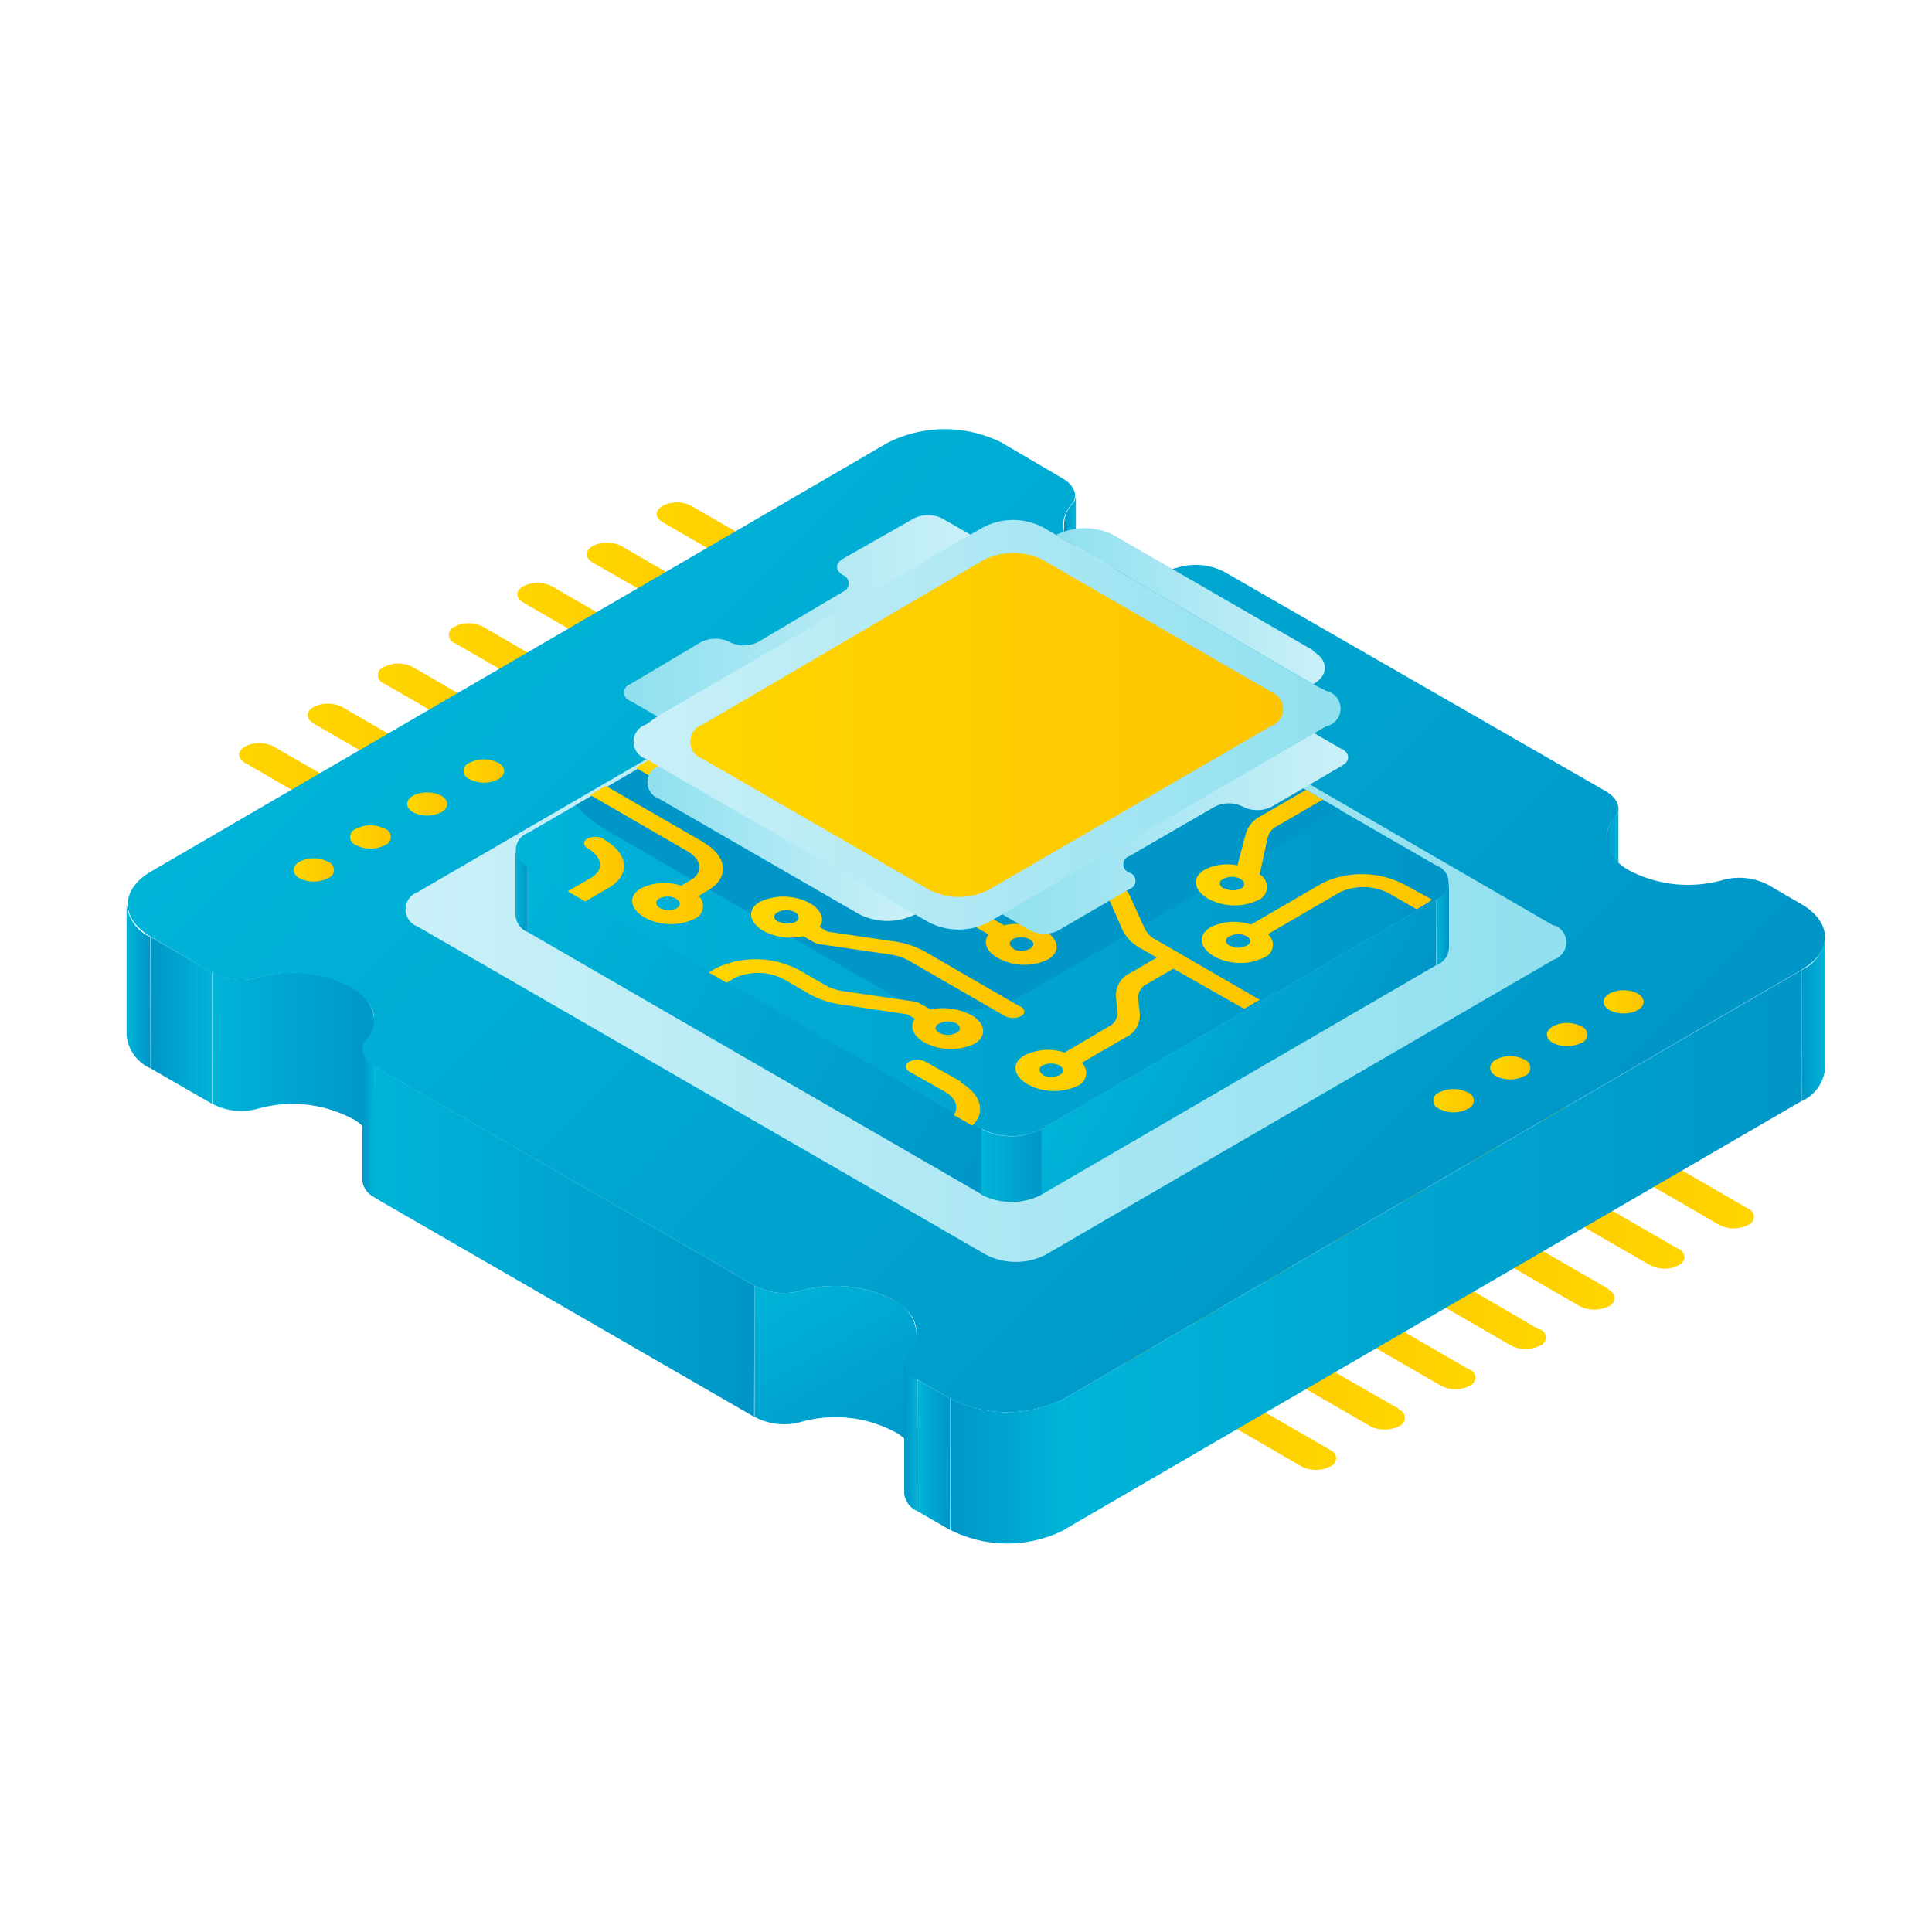 <svg xmlns="http://www.w3.org/2000/svg" xmlns:xlink="http://www.w3.org/1999/xlink" viewBox="0 0 96 96"><defs><style>.cls-1{fill:url(#linear-gradient);}.cls-2{fill:url(#linear-gradient-2);}.cls-3{fill:url(#linear-gradient-3);}.cls-4{fill:url(#linear-gradient-4);}.cls-5{fill:url(#linear-gradient-5);}.cls-6{fill:url(#linear-gradient-6);}.cls-7{fill:url(#linear-gradient-7);}.cls-8{fill:url(#linear-gradient-8);}.cls-9{fill:url(#linear-gradient-9);}.cls-10{fill:url(#linear-gradient-10);}.cls-11{fill:url(#linear-gradient-11);}.cls-12{fill:url(#linear-gradient-12);}.cls-13{fill:url(#linear-gradient-13);}.cls-14{fill:url(#linear-gradient-14);}.cls-15{fill:url(#linear-gradient-15);}.cls-16{fill:url(#linear-gradient-16);}.cls-17{fill:url(#linear-gradient-17);}.cls-18{fill:url(#linear-gradient-18);}.cls-19{fill:url(#linear-gradient-19);}.cls-20{fill:url(#linear-gradient-20);}.cls-21{fill:url(#linear-gradient-21);}.cls-22{fill:#0096c7;}.cls-23{fill:url(#linear-gradient-22);}.cls-24{fill:url(#linear-gradient-23);}.cls-25{fill:url(#linear-gradient-24);}.cls-26{fill:url(#linear-gradient-25);}.cls-27{fill:url(#linear-gradient-26);}.cls-28{fill:url(#linear-gradient-27);}.cls-29{fill:url(#linear-gradient-28);}.cls-30{fill:url(#linear-gradient-29);}.cls-31{fill:url(#linear-gradient-30);}.cls-32{fill:url(#linear-gradient-31);}.cls-33{fill:url(#linear-gradient-32);}.cls-34{fill:url(#linear-gradient-33);}.cls-35{fill:url(#linear-gradient-34);}.cls-36{fill:url(#linear-gradient-35);}.cls-37{fill:url(#linear-gradient-36);}.cls-38{fill:url(#linear-gradient-37);}.cls-39{fill:url(#linear-gradient-38);}.cls-40{fill:url(#linear-gradient-39);}.cls-41{fill:url(#linear-gradient-40);}.cls-42{fill:url(#linear-gradient-41);}.cls-43{fill:url(#linear-gradient-42);}.cls-44{fill:url(#linear-gradient-43);}.cls-45{fill:url(#linear-gradient-44);}.cls-46{fill:url(#linear-gradient-45);}.cls-47{fill:url(#linear-gradient-46);}.cls-48{fill:url(#linear-gradient-47);}.cls-49{fill:url(#linear-gradient-48);}.cls-50{fill:url(#linear-gradient-49);}.cls-51{fill:url(#linear-gradient-50);}.cls-52{fill:url(#linear-gradient-51);}.cls-53{fill:url(#linear-gradient-52);}.cls-54{fill:url(#linear-gradient-53);}.cls-55{fill:url(#linear-gradient-54);}.cls-56{fill:url(#linear-gradient-55);}.cls-57{fill:url(#linear-gradient-56);}.cls-58{fill:url(#linear-gradient-57);}.cls-59{fill:url(#linear-gradient-58);}.cls-60{fill:url(#linear-gradient-59);}.cls-61{fill:url(#linear-gradient-60);}.cls-62{fill:url(#linear-gradient-61);}.cls-63{fill:url(#linear-gradient-62);}.cls-64{fill:url(#linear-gradient-63);}.cls-65{fill:url(#linear-gradient-64);}</style><linearGradient id="linear-gradient" x1="10.52" y1="52.75" x2="18.59" y2="52.75" gradientUnits="userSpaceOnUse"><stop offset="0" stop-color="#00b4d8"/><stop offset="1" stop-color="#0096c7"/></linearGradient><linearGradient id="linear-gradient-2" x1="38.67" y1="63.2" x2="44.51" y2="73.33" xlink:href="#linear-gradient"/><linearGradient id="linear-gradient-3" x1="80.42" y1="44.16" x2="79.81" y2="44.16" xlink:href="#linear-gradient"/><linearGradient id="linear-gradient-4" x1="53.46" y1="28.6" x2="52.85" y2="28.6" xlink:href="#linear-gradient"/><linearGradient id="linear-gradient-5" x1="76.76" y1="64" x2="66.25" y2="64" gradientUnits="userSpaceOnUse"><stop offset="0" stop-color="#ffd500"/><stop offset="1" stop-color="#fdc500"/></linearGradient><linearGradient id="linear-gradient-6" x1="73.31" y1="66" x2="62.79" y2="66" xlink:href="#linear-gradient-5"/><linearGradient id="linear-gradient-7" x1="69.8" y1="68" x2="59.28" y2="68" xlink:href="#linear-gradient-5"/><linearGradient id="linear-gradient-8" x1="66.39" y1="70" x2="55.88" y2="70" xlink:href="#linear-gradient-5"/><linearGradient id="linear-gradient-9" x1="80.22" y1="62" x2="69.71" y2="62" xlink:href="#linear-gradient-5"/><linearGradient id="linear-gradient-10" x1="83.68" y1="60" x2="73.16" y2="60" xlink:href="#linear-gradient-5"/><linearGradient id="linear-gradient-11" x1="87.15" y1="58" x2="76.63" y2="58" xlink:href="#linear-gradient-5"/><linearGradient id="linear-gradient-12" x1="22.25" y1="34" x2="32.76" y2="34" xlink:href="#linear-gradient-5"/><linearGradient id="linear-gradient-13" x1="18.8" y1="36" x2="29.31" y2="36" xlink:href="#linear-gradient-5"/><linearGradient id="linear-gradient-14" x1="15.28" y1="38" x2="25.8" y2="38" xlink:href="#linear-gradient-5"/><linearGradient id="linear-gradient-15" x1="11.88" y1="40" x2="22.4" y2="40" xlink:href="#linear-gradient-5"/><linearGradient id="linear-gradient-16" x1="25.71" y1="32" x2="36.22" y2="32" xlink:href="#linear-gradient-5"/><linearGradient id="linear-gradient-17" x1="29.16" y1="30" x2="39.68" y2="30" xlink:href="#linear-gradient-5"/><linearGradient id="linear-gradient-18" x1="32.63" y1="28" x2="43.14" y2="28" xlink:href="#linear-gradient-5"/><linearGradient id="linear-gradient-19" x1="26.68" y1="23.92" x2="70.32" y2="67.56" xlink:href="#linear-gradient"/><linearGradient id="linear-gradient-20" x1="20.15" y1="46" x2="77.82" y2="46" gradientUnits="userSpaceOnUse"><stop offset="0" stop-color="#caf0f8"/><stop offset="1" stop-color="#90e0ef"/></linearGradient><linearGradient id="linear-gradient-21" x1="25.62" y1="43.03" x2="71.98" y2="43.03" xlink:href="#linear-gradient"/><linearGradient id="linear-gradient-22" x1="6.29" y1="48.99" x2="7.49" y2="48.99" xlink:href="#linear-gradient"/><linearGradient id="linear-gradient-23" x1="90.69" y1="50.65" x2="89.5" y2="50.65" xlink:href="#linear-gradient"/><linearGradient id="linear-gradient-24" x1="10.53" y1="50.7" x2="7.47" y2="50.7" xlink:href="#linear-gradient"/><linearGradient id="linear-gradient-25" x1="18.63" y1="55.82" x2="17.97" y2="55.82" xlink:href="#linear-gradient"/><linearGradient id="linear-gradient-26" x1="18.61" y1="61.7" x2="37.49" y2="61.7" xlink:href="#linear-gradient"/><linearGradient id="linear-gradient-27" x1="45.59" y1="71.39" x2="44.93" y2="71.39" xlink:href="#linear-gradient"/><linearGradient id="linear-gradient-28" x1="52.86" y1="62.11" x2="89.52" y2="62.11" xlink:href="#linear-gradient"/><linearGradient id="linear-gradient-29" x1="45.57" y1="72.29" x2="47.21" y2="72.29" xlink:href="#linear-gradient"/><linearGradient id="linear-gradient-30" x1="52.88" y1="73.1" x2="47.2" y2="73.1" xlink:href="#linear-gradient"/><linearGradient id="linear-gradient-31" x1="14.59" y1="43.23" x2="16.59" y2="43.23" xlink:href="#linear-gradient-5"/><linearGradient id="linear-gradient-32" x1="17.41" y1="41.59" x2="19.41" y2="41.59" xlink:href="#linear-gradient-5"/><linearGradient id="linear-gradient-33" x1="20.23" y1="39.95" x2="22.23" y2="39.95" xlink:href="#linear-gradient-5"/><linearGradient id="linear-gradient-34" x1="23.05" y1="38.31" x2="25.05" y2="38.31" xlink:href="#linear-gradient-5"/><linearGradient id="linear-gradient-35" x1="71.23" y1="54.69" x2="73.22" y2="54.69" xlink:href="#linear-gradient-5"/><linearGradient id="linear-gradient-36" x1="74.04" y1="53.06" x2="76.04" y2="53.06" xlink:href="#linear-gradient-5"/><linearGradient id="linear-gradient-37" x1="76.86" y1="51.42" x2="78.86" y2="51.42" xlink:href="#linear-gradient-5"/><linearGradient id="linear-gradient-38" x1="79.68" y1="49.78" x2="81.68" y2="49.78" xlink:href="#linear-gradient-5"/><linearGradient id="linear-gradient-39" x1="25.61" y1="44.26" x2="26.23" y2="44.26" xlink:href="#linear-gradient"/><linearGradient id="linear-gradient-40" x1="71.36" y1="45.91" x2="71.98" y2="45.91" xlink:href="#linear-gradient"/><linearGradient id="linear-gradient-41" x1="55.97" y1="48.8" x2="67.15" y2="55.25" xlink:href="#linear-gradient"/><linearGradient id="linear-gradient-42" x1="25.53" y1="44.29" x2="49.51" y2="58.13" xlink:href="#linear-gradient"/><linearGradient id="linear-gradient-43" x1="48.8" y1="57.9" x2="51.76" y2="57.9" xlink:href="#linear-gradient"/><linearGradient id="linear-gradient-44" x1="40.4" y1="42.8" x2="53.1" y2="42.8" xlink:href="#linear-gradient-5"/><linearGradient id="linear-gradient-45" x1="37.29" y1="47.57" x2="50.87" y2="47.57" xlink:href="#linear-gradient-5"/><linearGradient id="linear-gradient-46" x1="59.73" y1="45.61" x2="71.16" y2="45.61" xlink:href="#linear-gradient-5"/><linearGradient id="linear-gradient-47" x1="46.63" y1="46.67" x2="62.63" y2="46.67" xlink:href="#linear-gradient-5"/><linearGradient id="linear-gradient-48" x1="44.95" y1="33.11" x2="56.03" y2="33.11" xlink:href="#linear-gradient-5"/><linearGradient id="linear-gradient-49" x1="51.11" y1="38.51" x2="57.79" y2="38.51" xlink:href="#linear-gradient-5"/><linearGradient id="linear-gradient-50" x1="55.12" y1="38.77" x2="63.07" y2="38.77" xlink:href="#linear-gradient-5"/><linearGradient id="linear-gradient-51" x1="59.43" y1="42.1" x2="65.71" y2="42.1" xlink:href="#linear-gradient-5"/><linearGradient id="linear-gradient-52" x1="29.32" y1="42.49" x2="35.93" y2="42.49" xlink:href="#linear-gradient-5"/><linearGradient id="linear-gradient-53" x1="31.65" y1="42.82" x2="52.52" y2="42.82" xlink:href="#linear-gradient-5"/><linearGradient id="linear-gradient-54" x1="33.99" y1="36.36" x2="43.9" y2="36.36" xlink:href="#linear-gradient-5"/><linearGradient id="linear-gradient-55" x1="41.56" y1="35.92" x2="47.75" y2="35.92" xlink:href="#linear-gradient-5"/><linearGradient id="linear-gradient-56" x1="28.17" y1="43.16" x2="30.95" y2="43.16" xlink:href="#linear-gradient-5"/><linearGradient id="linear-gradient-57" x1="35.2" y1="49.89" x2="48.83" y2="49.89" xlink:href="#linear-gradient-5"/><linearGradient id="linear-gradient-58" x1="45.02" y1="54.27" x2="48.75" y2="54.27" xlink:href="#linear-gradient-5"/><linearGradient id="linear-gradient-59" x1="66.98" y1="41.41" x2="49.76" y2="41.41" xlink:href="#linear-gradient-20"/><linearGradient id="linear-gradient-60" x1="48.24" y1="30.59" x2="31.02" y2="30.59" xlink:href="#linear-gradient-20"/><linearGradient id="linear-gradient-61" x1="45.52" y1="41.9" x2="32.17" y2="41.9" xlink:href="#linear-gradient-20"/><linearGradient id="linear-gradient-62" x1="65.83" y1="30.1" x2="52.48" y2="30.1" xlink:href="#linear-gradient-20"/><linearGradient id="linear-gradient-63" x1="31.49" y1="36" x2="66.52" y2="36" xlink:href="#linear-gradient-20"/><linearGradient id="linear-gradient-64" x1="34.31" y1="36" x2="63.69" y2="36" xlink:href="#linear-gradient-5"/></defs><g id="Layer_8" data-name="Layer 8"><path class="cls-1" d="M18.59,50.67l0,6.52a2,2,0,0,0-1.18-1.65,6.34,6.34,0,0,0-4.63-.44,3.05,3.05,0,0,1-2.24-.26V48.32a3.09,3.09,0,0,0,2.25.26A6.31,6.31,0,0,1,17.4,49,2,2,0,0,1,18.59,50.67Z"/><path class="cls-2" d="M45.54,66.23l0,6.52a2,2,0,0,0-1.18-1.65,6.28,6.28,0,0,0-4.61-.43,3.11,3.11,0,0,1-2.26-.27l0-6.52a3.13,3.13,0,0,0,2.25.27,6.31,6.31,0,0,1,4.62.43A2,2,0,0,1,45.54,66.23Z"/><path class="cls-3" d="M80.42,40.17l0,6.52a.66.66,0,0,1-.17.44,1.59,1.59,0,0,0-.42,1l0-6.52a1.57,1.57,0,0,1,.42-1A.72.72,0,0,0,80.42,40.17Z"/><path class="cls-4" d="M53.46,24.6l0,6.52a.61.61,0,0,1-.18.44,1.63,1.63,0,0,0-.41,1l0-6.52a1.63,1.63,0,0,1,.41-1A.68.68,0,0,0,53.46,24.6Z"/><path class="cls-5" d="M76.46,66.05,68,61.13a1.56,1.56,0,0,0-1.41,0c-.39.23-.39.59,0,.82l8.51,4.92a1.59,1.59,0,0,0,1.41,0,.43.43,0,0,0,0-.82"/><path class="cls-6" d="M73,68.05,64.5,63.13a1.53,1.53,0,0,0-1.41,0c-.4.23-.39.59,0,.82l8.52,4.91a1.53,1.53,0,0,0,1.41,0,.43.43,0,0,0,0-.81"/><path class="cls-7" d="M69.5,70,61,65.13a1.55,1.55,0,0,0-1.42,0,.44.44,0,0,0,0,.82l8.51,4.92a1.61,1.61,0,0,0,1.42,0,.44.44,0,0,0,0-.83"/><path class="cls-8" d="M66.1,72.05l-8.51-4.91a1.55,1.55,0,0,0-1.42,0,.43.43,0,0,0,0,.81l8.51,4.92a1.56,1.56,0,0,0,1.41,0,.43.43,0,0,0,0-.82"/><path class="cls-9" d="M79.93,64.05l-8.51-4.91a1.58,1.58,0,0,0-1.42,0A.44.44,0,0,0,70,60l8.51,4.91a1.59,1.59,0,0,0,1.41,0,.43.43,0,0,0,0-.82"/><path class="cls-10" d="M83.38,62.05l-8.51-4.91a1.55,1.55,0,0,0-1.42,0,.43.43,0,0,0,0,.81L82,62.87a1.53,1.53,0,0,0,1.41,0c.39-.23.38-.59,0-.82"/><path class="cls-11" d="M86.85,60.05l-8.51-4.92a1.56,1.56,0,0,0-1.41,0c-.39.23-.4.6,0,.82l8.51,4.92a1.58,1.58,0,0,0,1.42,0,.43.43,0,0,0,0-.81"/><path class="cls-12" d="M32.46,36.05,24,31.14a1.53,1.53,0,0,0-1.41,0,.43.43,0,0,0,0,.81l8.51,4.92a1.58,1.58,0,0,0,1.42,0c.39-.23.39-.59,0-.82"/><path class="cls-13" d="M29,38.05,20.5,33.14a1.58,1.58,0,0,0-1.42,0,.43.43,0,0,0,0,.82l8.51,4.92a1.59,1.59,0,0,0,1.41,0,.43.43,0,0,0,0-.82"/><path class="cls-14" d="M25.5,40.05,17,35.13a1.61,1.61,0,0,0-1.42,0c-.39.23-.38.59,0,.82l8.52,4.92a1.59,1.59,0,0,0,1.41,0,.43.43,0,0,0,0-.82"/><path class="cls-15" d="M22.1,42l-8.51-4.91a1.59,1.59,0,0,0-1.41,0c-.4.23-.4.6,0,.82l8.51,4.92a1.57,1.57,0,0,0,1.43,0,.44.44,0,0,0,0-.83"/><path class="cls-16" d="M35.93,34.05l-8.51-4.92a1.55,1.55,0,0,0-1.42,0c-.39.22-.39.59,0,.81l8.51,4.92a1.59,1.59,0,0,0,1.41,0,.43.43,0,0,0,0-.82"/><path class="cls-17" d="M39.38,32.05l-8.51-4.92a1.55,1.55,0,0,0-1.42,0c-.39.23-.38.59,0,.82L38,32.86a1.55,1.55,0,0,0,1.42,0,.43.43,0,0,0,0-.81"/><path class="cls-18" d="M42.85,30.05l-8.51-4.92a1.56,1.56,0,0,0-1.41,0c-.39.23-.4.59,0,.82l8.51,4.92a1.59,1.59,0,0,0,1.41,0,.43.43,0,0,0,0-.82"/><path class="cls-19" d="M89.5,44.92c1.57.91,1.58,2.37,0,3.28L52.88,69.5a6.29,6.29,0,0,1-5.67,0l-1.62-.94c-.59-.34-.84-.87-.46-1.31.74-.87.48-2-.77-2.67a6.31,6.31,0,0,0-4.62-.43,3.13,3.13,0,0,1-2.25-.27L18.63,53c-.59-.34-.83-.87-.46-1.3.75-.87.49-1.95-.77-2.67a6.31,6.31,0,0,0-4.62-.44,3.09,3.09,0,0,1-2.25-.26l-3-1.76c-1.57-.91-1.58-2.37,0-3.28L44.11,22a6.29,6.29,0,0,1,5.67,0l3,1.76c.59.34.84.87.46,1.3-.74.87-.48,2,.77,2.68a6.31,6.31,0,0,0,4.62.43,3.08,3.08,0,0,1,2.25.27L79.78,39.31c.59.34.83.87.47,1.3-.75.87-.5,2,.76,2.67a6.31,6.31,0,0,0,4.62.44,3.09,3.09,0,0,1,2.25.26Z"/><path class="cls-20" d="M77.21,46,49,29.66a3.2,3.2,0,0,0-3,0L20.75,44.33a.91.91,0,0,0,0,1.71L49,62.35a3.26,3.26,0,0,0,2.95,0L77.21,47.68a.9.9,0,0,0,0-1.71"/><path class="cls-21" d="M71.36,43a.9.9,0,0,1,0,1.71L51.76,56.1a3.26,3.26,0,0,1-2.95,0l-22.58-13a.91.91,0,0,1,0-1.71L45.83,30a3.2,3.2,0,0,1,3,0Z"/><path class="cls-22" d="M66.62,40.25,48.78,30a3.2,3.2,0,0,0-3,0l-17.17,10a5.53,5.53,0,0,0,1.45,1.21l14.06,8.12a7,7,0,0,0,3.48.89,6.88,6.88,0,0,0,3.48-.9Z"/><path class="cls-23" d="M6.29,51.43l0-6.52a2,2,0,0,0,1.18,1.65l0,6.52A2,2,0,0,1,6.29,51.43Z"/><path class="cls-24" d="M90.69,46.57l0,6.52a2,2,0,0,1-1.17,1.63l0-6.52A2,2,0,0,0,90.69,46.57Z"/><polygon class="cls-25" points="10.53 48.32 10.52 54.84 7.47 53.08 7.49 46.56 10.53 48.32"/><path class="cls-26" d="M18,58.66l0-6.53a1.08,1.08,0,0,0,.64.86l0,6.52A1.08,1.08,0,0,1,18,58.66Z"/><polygon class="cls-27" points="37.49 63.88 37.47 70.4 18.61 59.51 18.63 52.99 37.49 63.88"/><path class="cls-28" d="M44.93,74.22l0-6.53a1.09,1.09,0,0,0,.64.87l0,6.52A1.09,1.09,0,0,1,44.93,74.22Z"/><polygon class="cls-29" points="89.52 48.2 89.5 54.72 52.86 76.02 52.88 69.5 89.52 48.2"/><polygon class="cls-30" points="47.21 69.5 47.2 76.02 45.57 75.08 45.59 68.56 47.21 69.5"/><path class="cls-31" d="M52.88,69.5l0,6.52a6.27,6.27,0,0,1-5.66,0V69.5A6.29,6.29,0,0,0,52.88,69.5Z"/><path class="cls-32" d="M16.3,42.82a1.55,1.55,0,0,0-1.42,0c-.38.22-.38.59,0,.82a1.59,1.59,0,0,0,1.41,0,.43.43,0,0,0,0-.82"/><path class="cls-33" d="M19.12,41.18a1.55,1.55,0,0,0-1.42,0,.43.43,0,0,0,0,.82,1.58,1.58,0,0,0,1.42,0,.43.43,0,0,0,0-.82"/><path class="cls-34" d="M21.93,39.54a1.59,1.59,0,0,0-1.41,0c-.38.22-.38.59,0,.82a1.56,1.56,0,0,0,1.41,0c.39-.23.39-.59,0-.82"/><path class="cls-35" d="M24.75,37.9a1.56,1.56,0,0,0-1.41,0,.43.43,0,0,0,0,.82,1.55,1.55,0,0,0,1.42,0c.39-.23.39-.59,0-.82"/><path class="cls-36" d="M72.93,54.28a1.59,1.59,0,0,0-1.41,0,.43.43,0,0,0,0,.82,1.53,1.53,0,0,0,1.41,0,.43.43,0,0,0,0-.82"/><path class="cls-37" d="M75.75,52.65a1.55,1.55,0,0,0-1.42,0c-.38.22-.38.59,0,.82a1.59,1.59,0,0,0,1.41,0,.43.43,0,0,0,0-.82"/><path class="cls-38" d="M78.57,51a1.53,1.53,0,0,0-1.41,0c-.4.23-.39.59,0,.82a1.59,1.59,0,0,0,1.41,0,.43.43,0,0,0,0-.82"/><path class="cls-39" d="M81.38,49.37a1.56,1.56,0,0,0-1.41,0c-.39.23-.38.59,0,.82a1.56,1.56,0,0,0,1.41,0c.39-.23.39-.59,0-.82"/><path class="cls-40" d="M25.61,45.46V42.2a1,1,0,0,0,.61.86v3.26A1,1,0,0,1,25.61,45.46Z"/><path class="cls-41" d="M72,43.85v3.26a1,1,0,0,1-.61.85V44.7A1,1,0,0,0,72,43.85Z"/><polygon class="cls-42" points="71.37 44.7 71.36 47.96 51.75 59.36 51.76 56.09 71.37 44.7"/><polygon class="cls-43" points="48.81 56.09 48.8 59.36 26.23 46.32 26.23 43.06 48.81 56.09"/><path class="cls-44" d="M51.76,56.1v3.26a3.26,3.26,0,0,1-3,0V56.1A3.26,3.26,0,0,0,51.76,56.1Z"/><path class="cls-45" d="M51,44.78c-.24-.14-.26-.36-.05-.49a.94.94,0,0,1,.83,0c.24.14.26.36.05.48a.9.9,0,0,1-.83,0m1.56-.91a2.89,2.89,0,0,0-2-.26l-1.86-1.08a4.67,4.67,0,0,0-1.19-.45l-4-.89a2.69,2.69,0,0,1-.71-.26l-1.35-.78a.9.9,0,0,0-.83,0c-.21.13-.19.34.06.48l1.34.78a4.24,4.24,0,0,0,1.18.44l4,.89a3.07,3.07,0,0,1,.72.27l1.86,1.08c-.27.37-.12.84.46,1.17a2.74,2.74,0,0,0,2.49.08c.64-.37.58-1-.15-1.44"/><path class="cls-46" d="M38.66,45.8c-.24-.14-.26-.36,0-.48a.94.94,0,0,1,.83,0c.24.14.26.35.05.48a.94.94,0,0,1-.83,0m12,4.23-4.74-2.74a4.37,4.37,0,0,0-1.54-.51l-3.32-.49-.39-.23c.27-.36.11-.83-.46-1.17a2.79,2.79,0,0,0-2.5-.08c-.64.37-.57,1,.16,1.44a2.9,2.9,0,0,0,2,.27l.52.3a.94.94,0,0,0,.31.1l3.49.51a2.62,2.62,0,0,1,.93.31l4.75,2.74a.9.9,0,0,0,.83,0c.21-.12.19-.34-.06-.48"/><path class="cls-47" d="M61.11,47c-.25-.14-.27-.36,0-.48a.94.94,0,0,1,.83,0c.24.14.25.35,0,.47a.88.88,0,0,1-.82,0m10-2.31L69.87,44a4.56,4.56,0,0,0-4.14-.13l-3.57,2.07a2.66,2.66,0,0,0-2,.13c-.65.38-.58,1,.15,1.44a2.72,2.72,0,0,0,2.48.08A.68.68,0,0,0,63,46.42l3.57-2.08a2.76,2.76,0,0,1,2.5.08l1.32.76.52-.3a2.09,2.09,0,0,0,.22-.16"/><path class="cls-48" d="M51.86,53.42c-.25-.14-.27-.36-.06-.48a1,1,0,0,1,.84,0c.24.14.26.35,0,.48a.91.91,0,0,1-.82,0M48,40.37c-.24-.14-.26-.36,0-.48a.88.88,0,0,1,.82,0c.25.14.27.35.06.48a1,1,0,0,1-.84,0m1.56-.91a2.77,2.77,0,0,0-2.49-.08c-.64.37-.57,1,.16,1.44a2.93,2.93,0,0,0,2,.27l5.27,3a1.25,1.25,0,0,1,.54.53l.71,1.62a2.14,2.14,0,0,0,.9.89l.79.45-1.3.76a1.22,1.22,0,0,0-.73,1.17l.08.8a.76.76,0,0,1-.44.7L52.9,52.3a2.64,2.64,0,0,0-2,.14c-.64.37-.58,1,.15,1.43a2.75,2.75,0,0,0,2.48.09.69.69,0,0,0,.22-1.15l2.16-1.25a1.22,1.22,0,0,0,.73-1.17l-.09-.8a.76.76,0,0,1,.45-.7l1.3-.76,3.52,2,.78-.45-5.19-3a1.19,1.19,0,0,1-.53-.54l-.73-1.61a2.07,2.07,0,0,0-.89-.9l-5.27-3c.28-.37.12-.83-.46-1.17"/><path class="cls-49" d="M46.32,32.18c-.24-.14-.27-.36,0-.48a.9.9,0,0,1,.83,0c.24.14.26.36,0,.49a.94.94,0,0,1-.83,0m9.71,2-.87-.5L54,34.35a2.78,2.78,0,0,1-2.49-.09l-3.16-1.82c.27-.37.11-.84-.46-1.17a2.74,2.74,0,0,0-2.49-.08c-.64.37-.58,1,.15,1.44a2.89,2.89,0,0,0,2,.26l3.16,1.83a4.56,4.56,0,0,0,4.14.13L56,34.17"/><path class="cls-50" d="M54.74,41.55c-.24-.14-.27-.35-.05-.48a.94.94,0,0,1,.83,0c.25.14.27.35,0,.48a.94.94,0,0,1-.83,0m3-6.36-.88-.51-5.06,2.94c-1.08.63-1,1.71.26,2.41l1.39.8c-.26.37-.11.85.46,1.17a2.78,2.78,0,0,0,2.49.09c.65-.38.57-1-.15-1.44a3,3,0,0,0-2-.27l-1.39-.81c-.73-.42-.81-1.06-.16-1.44l5.06-2.94"/><path class="cls-51" d="M63.07,38.24l-.88-.51-1.48.86a2.13,2.13,0,0,1-.87.25l-3.09.26-.65-.37a.9.9,0,0,0-.83,0c-.21.12-.19.34,0,.48l.88.5a1,1,0,0,0,.54.12l3.41-.29a3.63,3.63,0,0,0,1.45-.41l1.47-.86"/><path class="cls-52" d="M60.8,44.15c-.24-.15-.27-.36,0-.48a.91.91,0,0,1,.83,0c.24.14.27.35.05.47a.9.9,0,0,1-.83,0m4.91-4.39-.87-.5-2.26,1.31a1.45,1.45,0,0,0-.72.84L61.49,43a2.48,2.48,0,0,0-1.62.21c-.65.37-.58,1,.15,1.44a2.74,2.74,0,0,0,2.49.08.71.71,0,0,0,.08-1.28L63,41.58a.85.85,0,0,1,.42-.51l2.26-1.31"/><path class="cls-53" d="M32.81,45.13c-.25-.14-.27-.36-.06-.48a.9.9,0,0,1,.83,0c.24.14.27.35.05.48a.91.91,0,0,1-.82,0m2.13-3.29L30.1,39.05l-.78.45,4.84,2.8c.73.42.79,1.07.15,1.44l-.46.27a2.67,2.67,0,0,0-2,.13c-.64.37-.57,1,.16,1.44a2.74,2.74,0,0,0,2.49.08.68.68,0,0,0,.21-1.14l.46-.27c1.08-.62,1-1.7-.25-2.41"/><path class="cls-54" d="M50.38,47.15c-.25-.14-.27-.35-.06-.48a.93.93,0,0,1,.84,0c.24.14.26.35,0,.48a.91.91,0,0,1-.82,0m1.55-.9a2.82,2.82,0,0,0-2-.27l-3.63-2.09a4.32,4.32,0,0,0-1.19-.45l-4-.89a2.5,2.5,0,0,1-.71-.27l-8-4.59-.78.46,8,4.59a4.2,4.2,0,0,0,1.19.44l4,.89a2.45,2.45,0,0,1,.72.27l3.63,2.09c-.28.37-.12.84.46,1.17a2.72,2.72,0,0,0,2.48.08c.65-.37.58-1-.15-1.43"/><path class="cls-55" d="M41.75,35.85c-.25-.14-.27-.35,0-.48a.94.94,0,0,1,.83,0c.24.14.26.36,0,.48a.91.91,0,0,1-.83,0m1.56-.9a2.78,2.78,0,0,0-2.49-.09A.69.69,0,0,0,40.6,36l-2,1.17a2.76,2.76,0,0,1-2.5-.08l-1.32-.76-.78.45,1.33.76a4.58,4.58,0,0,0,4.15.14l2-1.17a2.72,2.72,0,0,0,2-.13c.64-.38.58-1-.15-1.44"/><path class="cls-56" d="M42.93,39.24c-.24-.14-.27-.35,0-.48a.94.94,0,0,1,.83,0c.24.14.26.36,0,.48a.9.9,0,0,1-.83,0m3.74-5.06-4.11-2.37-.78.45,4.11,2.38a1,1,0,0,1,.59.74l.09.79a.74.74,0,0,1-.44.7L44,38.13a2.64,2.64,0,0,0-2,.12c-.64.38-.58,1,.15,1.45a2.77,2.77,0,0,0,2.49.08.69.69,0,0,0,.22-1.15L47,37.38a1.22,1.22,0,0,0,.73-1.17l-.08-.79a1.76,1.76,0,0,0-1-1.24"/><path class="cls-57" d="M30,41.68a.94.94,0,0,0-.83,0c-.21.13-.19.35.05.49.73.42.8,1.06.16,1.44l-1.17.68.87.5,1.17-.68c1.08-.62,1-1.7-.25-2.4"/><path class="cls-58" d="M46.68,51.33c-.25-.14-.27-.35,0-.48a.94.94,0,0,1,.83,0c.24.14.26.36,0,.48a.94.94,0,0,1-.83,0m1.56-.9a3,3,0,0,0-2-.27l-.52-.29a.82.82,0,0,0-.31-.11l-3.5-.51a2.63,2.63,0,0,1-.92-.31l-1.23-.71a4.61,4.61,0,0,0-4.15-.14l-.39.23.89.51.38-.23a2.79,2.79,0,0,1,2.5.08l1.22.71a4.57,4.57,0,0,0,1.55.52l3.32.49.38.22c-.27.37-.11.84.46,1.17a2.77,2.77,0,0,0,2.49.08c.64-.37.58-1-.15-1.44"/><path class="cls-59" d="M47.77,53.76l-1.77-1a.88.88,0,0,0-.83,0c-.22.12-.19.34,0,.48l1.77,1c.56.32.72.8.45,1.16l.92.53c.68-.63.47-1.54-.59-2.15"/><path class="cls-60" d="M66.68,37.23l-1.41-.82-15.51,9,1.42.82a1.53,1.53,0,0,0,1.41,0l3.53-2.05a.43.43,0,0,0,0-.82.43.43,0,0,1,0-.82l4.23-2.45a1.55,1.55,0,0,1,1.42,0,1.59,1.59,0,0,0,1.41,0l3.52-2.05c.39-.23.38-.59,0-.82"/><path class="cls-61" d="M48.24,26.58l-1.42-.82a1.59,1.59,0,0,0-1.41,0l-3.52,2c-.4.23-.39.59,0,.82a.44.44,0,0,1,0,.82L37.67,31.9a1.55,1.55,0,0,1-1.42,0,1.59,1.59,0,0,0-1.41,0L31.31,34a.43.43,0,0,0,0,.82l1.42.82,15.5-9"/><path class="cls-62" d="M45.52,45.42,32.75,38.05a.87.87,0,0,0,0,1.64l9.93,5.73a3.1,3.1,0,0,0,2.83,0"/><path class="cls-63" d="M65.24,32.31l-9.92-5.73a3.16,3.16,0,0,0-2.84,0L65.25,34c.78-.45.78-1.18,0-1.64"/><path class="cls-64" d="M65.9,34.33,65.25,34,52.48,26.58l-.64-.37a3.2,3.2,0,0,0-3,0l-.65.37-15.5,9L32.1,36a.9.9,0,0,0,0,1.71l.64.38,12.77,7.37.65.37a3.2,3.2,0,0,0,2.95,0l.64-.37,15.51-9,.64-.37A.9.9,0,0,0,65.9,34.33Z"/><path class="cls-65" d="M63.08,34.33,51.85,27.84a3.26,3.26,0,0,0-3,0L34.92,36a.9.9,0,0,0,0,1.71l11.23,6.49a3.23,3.23,0,0,0,3,0l14-8.12a.9.9,0,0,0,0-1.7"/></g></svg>